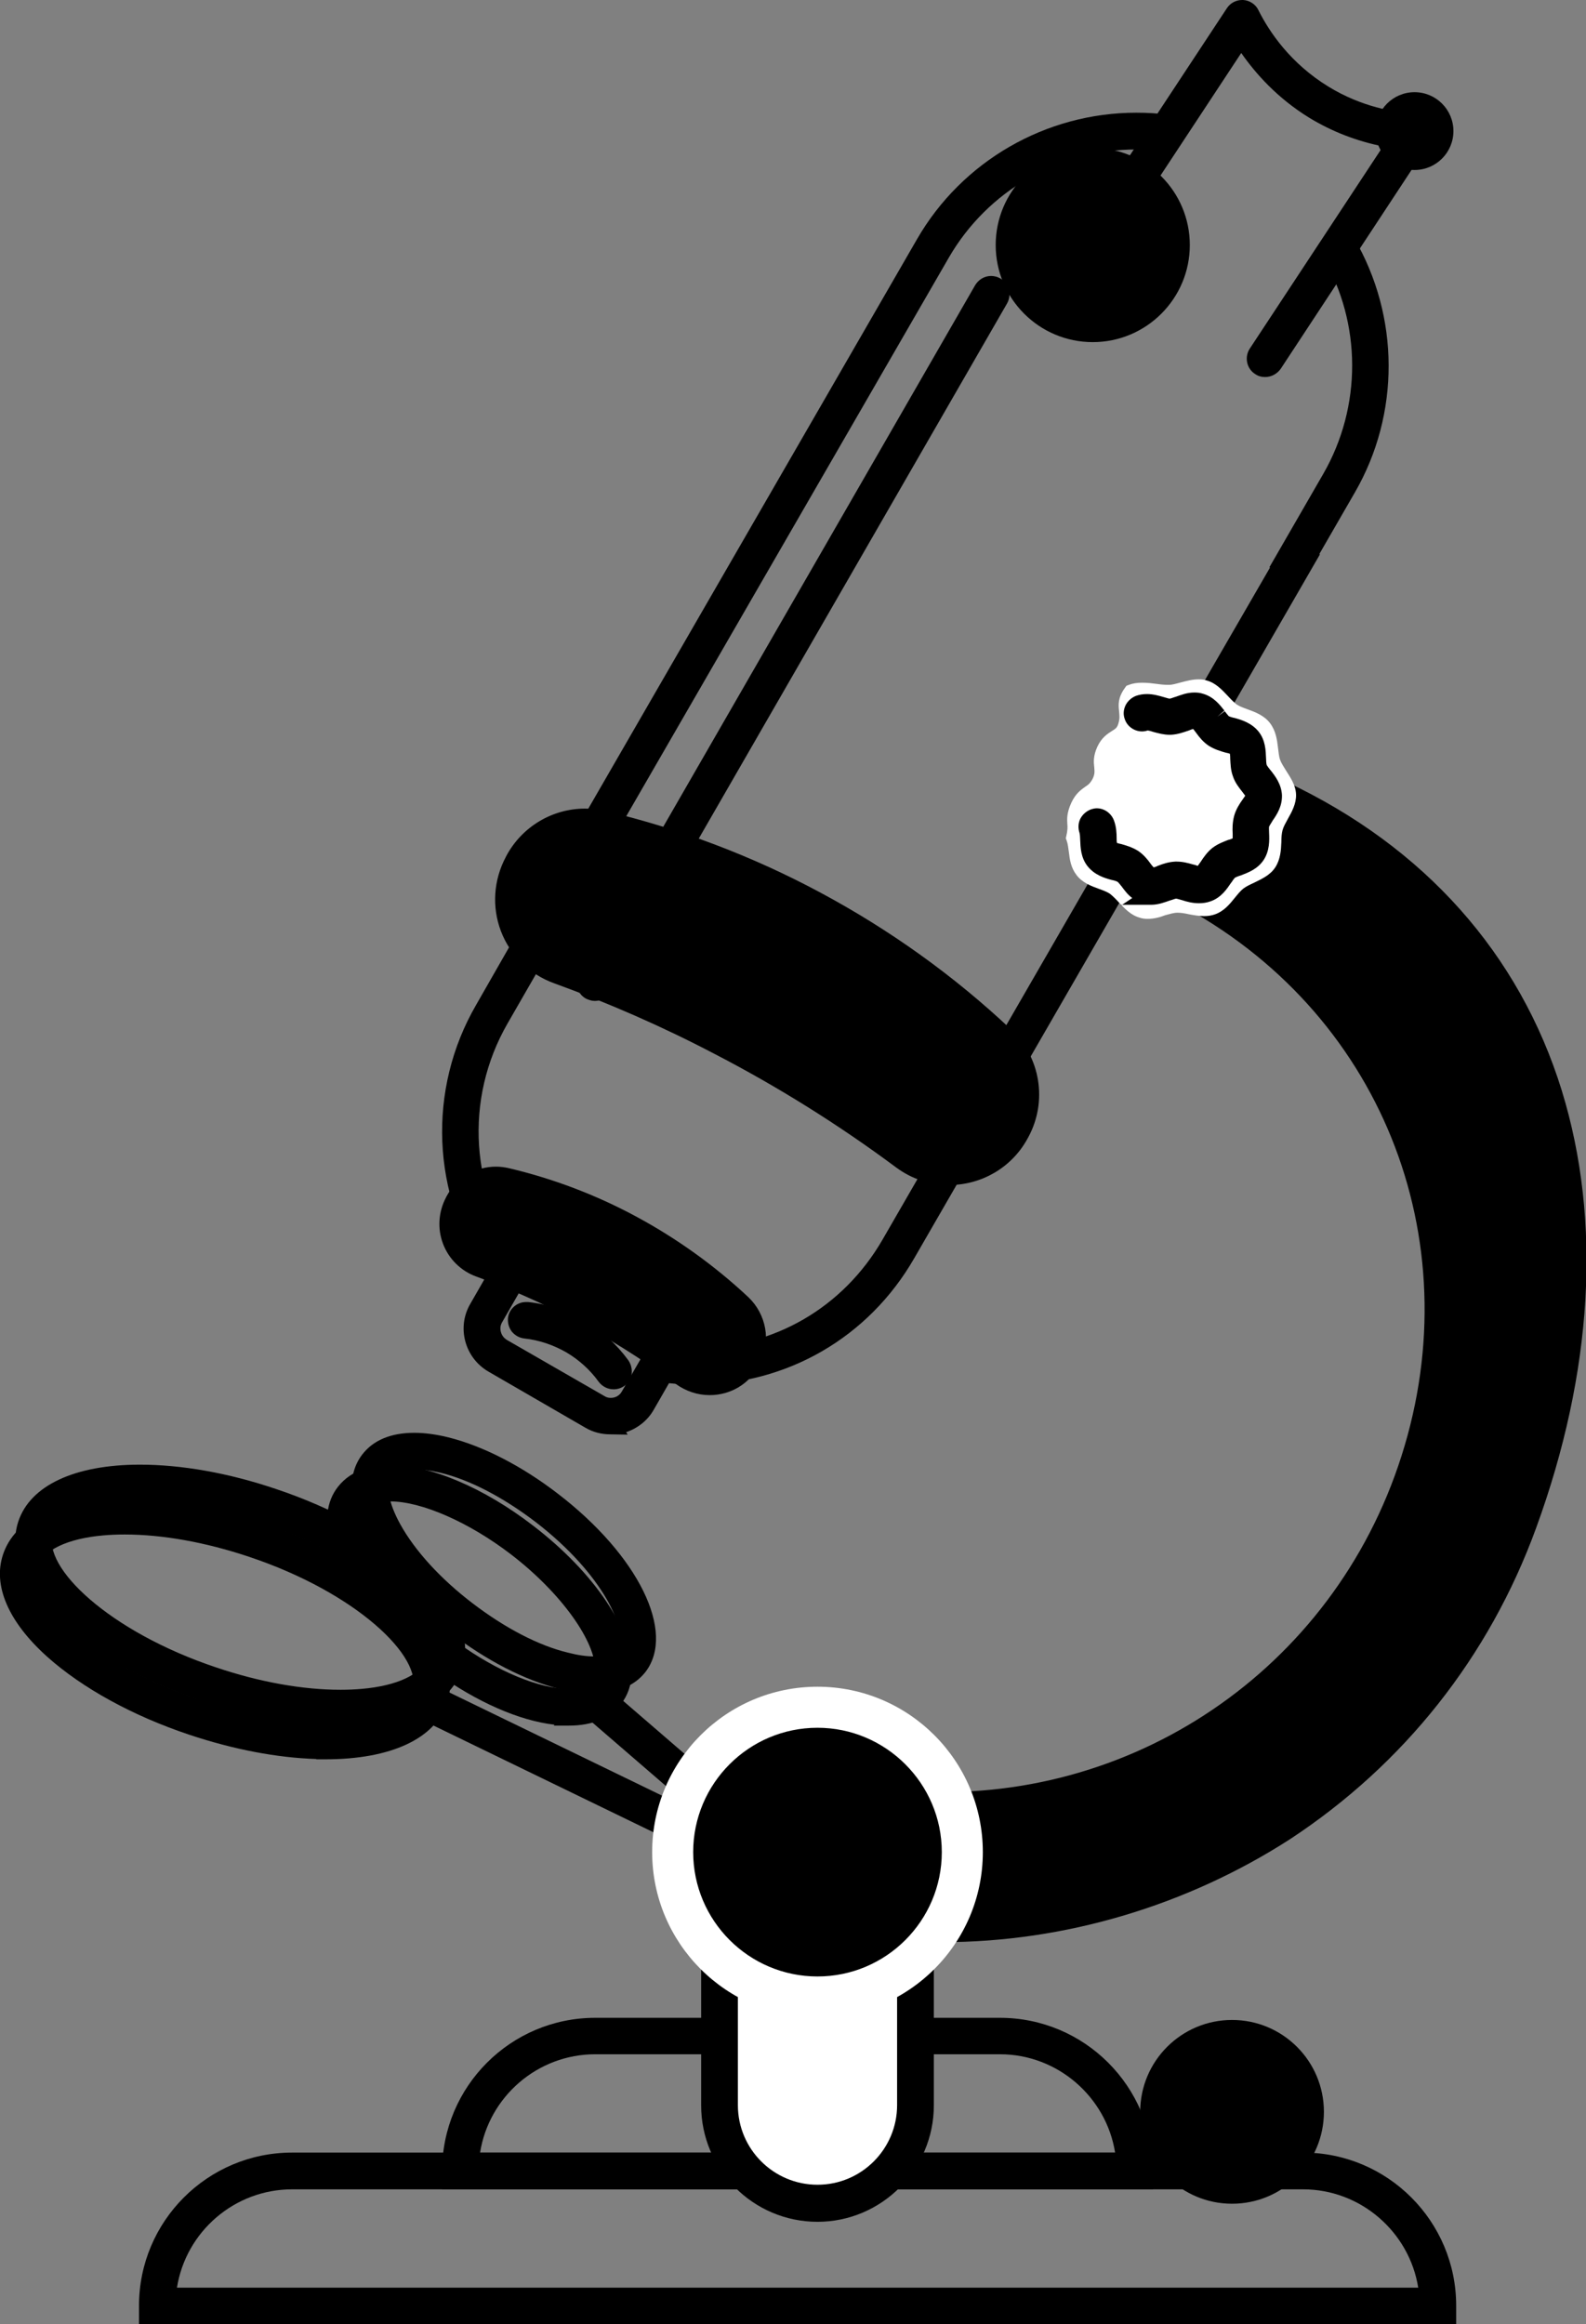 <?xml version="1.0" encoding="utf-8"?>
<!-- Generator: Adobe Illustrator 27.7.0, SVG Export Plug-In . SVG Version: 6.00 Build 0)  -->
<svg version="1.1" id="Camada_1" xmlns="http://www.w3.org/2000/svg" xmlns:xlink="http://www.w3.org/1999/xlink" x="0px" y="0px"
	 viewBox="0 0 518 758.8" style="enable-background:new 0 0 518 758.8;" xml:space="preserve">
<rect x="0" y="0" width="518" height="758.8" fill="#808080" stroke="none"/>
<style type="text/css">
	.st0{fill:#FFFFFF;}
</style>
<g>
	<path d="M45.4,758.8v-6c0-27.6,22.4-50,50-50h330.2c27.6,0,50,22.4,50,50v6H45.4z M463.2,746.9c-2.9-18.2-18.8-32.1-37.6-32.1H95.4
		c-18.8,0-34.7,13.8-37.6,32.1H463.2z"/>
	<path d="M472.6,755.8H48.4v-3c0-25.9,21.1-47,47-47h330.2c25.9,0,47,21.1,47,47V755.8z M54.5,749.9h412.1
		c-1.5-21.2-19.3-38.1-40.9-38.1H95.4C73.8,711.8,56,728.6,54.5,749.9z"/>
	<path d="M144.4,714.8v-6c0-27.6,22.4-50,50-50h132.2c27.6,0,50,22.4,50,50v6H144.4z M364.2,702.8c-2.9-18.2-18.8-32.1-37.6-32.1
		H194.4c-18.8,0-34.7,13.8-37.6,32.1H364.2z"/>
	<path d="M373.6,711.8H147.4v-3c0-25.9,21.1-47,47-47h132.2c25.9,0,47,21.1,47,47L373.6,711.8L373.6,711.8z M153.4,705.8h214.1
		c-1.5-21.2-19.3-38.1-40.9-38.1H194.4C172.8,667.7,155,684.5,153.4,705.8L153.4,705.8z"/>
	<g>
		<path d="M307.8,634.1c-3,0-5.9-0.1-8.9-0.2c-17.7-0.8-35.5-3.9-52.7-9.3c-3.1-1-5.6-3.1-7.1-6.1c-1.4-2.9-1.6-6.2-0.5-9.2l8.8-24
			c2.2-5.9,8.5-9,14.4-7.2c9.3,2.9,18.9,4.9,28.6,6c72.3,8.1,140.1-33.9,165.1-102.2c25.9-70.8-0.9-146.3-65.1-183.7
			c-4.2-2.4-8.5-4.7-12.9-6.8c-1.8-0.9-3.7-1.7-5.5-2.4l2.3-5.5c1.9,0.8,3.9,1.7,5.7,2.5c4.6,2.2,9.1,4.5,13.4,7
			c32.1,18.7,56.6,47.7,68.9,81.8c12.6,34.9,12.2,72.6-1.1,109.1c-12.8,35-36.3,63.8-68.2,83.2c-30.9,18.8-67.5,27-103.2,23
			c-10.1-1.1-20.1-3.2-29.7-6.2c-2.9-0.9-6,0.7-7,3.5l-8.8,24c-0.5,1.5-0.5,3.1,0.2,4.5c0.7,1.4,1.9,2.5,3.5,3
			c16.7,5.3,33.9,8.3,51.2,9.1c3,0.1,6.1,0.2,9.1,0.2c83.9,0,158.6-51.9,187.7-131.5c38.3-104.8,8.2-195.2-78.4-236.1
			c-2.5-1.2-5.2-2.4-8.2-3.6l-0.2-0.1l2.1-5.6c0.1,0.1,0.3,0.1,0.5,0.2c3.1,1.3,5.8,2.5,8.4,3.8c45,21.2,76.1,56.1,89.9,100.8
			c13.1,42.5,10.2,91.9-8.4,142.8c-15.3,42-43.1,77.1-80.4,101.6C387.6,622.2,347.7,634.1,307.8,634.1z"/>
		<path d="M410.2,254c0.1,0,0.2,0.1,0.4,0.2c2.8,1.2,5.6,2.4,8.3,3.7l0,0c92.5,43.6,116.2,140.4,79.9,239.8
			C467.6,583,385.2,634.8,299,630.9c-17.3-0.8-34.7-3.8-51.9-9.2c-4.8-1.5-7.3-6.7-5.6-11.4l8.8-24c1.6-4.3,6.3-6.7,10.7-5.4
			c9.7,3,19.4,5,29.2,6.1c71.7,8.1,142.4-33.5,168.2-104.2c26.8-73.5-1.7-149.6-66.4-187.3c-4.2-2.5-8.6-4.8-13.2-6.9
			c-1.8-0.9-3.7-1.7-5.6-2.5"/>
		<path d="M199.3,468.3c-2.8,0-5.6-0.7-8-2.1l-31.8-18.4c-7.7-4.5-10.4-14.4-5.9-22.1l5.4-9.4c-18.1-26.2-19.5-60.6-3.5-88.2
			L167,308l-0.2-0.1L299.5,78.1c14.7-25.5,42.1-41.3,71.6-41.3c3.6,0,7.2,0.2,10.7,0.7l3,0.4l-1.6,11.9l-3-0.4
			c-2.9-0.4-6-0.6-9.1-0.6c-25.2,0-48.6,13.5-61.2,35.3L183.1,303.6l0.2,0.1l-17.5,30.4c-14.3,24.8-12.3,55.5,5.1,78.2l2.4,3.2
			l-9.3,16.2c-0.6,1-0.7,2.1-0.4,3.2c0.3,1.1,1,2,2,2.6l31.8,18.3c0.6,0.4,1.3,0.6,2.1,0.6c1.5,0,2.9-0.8,3.6-2.1l9.1-15.7l4,0.6
			c3.7,0.6,7.4,0.9,11.1,0.9c25.4,0,48.1-13.2,60.9-35.3l75-129.9l10.4,6l-6.7,11.6l-68.3,118.3c-14.9,25.9-41.6,41.3-71.3,41.3
			c-2.9,0-5.9-0.2-8.8-0.5l-5,8.7c-2,3.5-5.2,6-9,7.3l0.5,0.8L199.3,468.3z"/>
		<path d="M199.3,465.3c-2.2,0-4.5-0.6-6.5-1.7L161,445.2c-6.3-3.6-8.4-11.7-4.8-18l6.4-11c-18.5-25.5-20.3-59.2-4.5-86.6l13.1-22.7
			l-0.2-0.1L302.1,79.6c14.2-24.5,40.6-39.8,69-39.8c3.5,0,7,0.2,10.3,0.7l-0.8,5.9c-3.1-0.4-6.3-0.6-9.5-0.6
			c-26.3,0-50.7,14.1-63.8,36.8l-128.1,222l0.2,0.1l-16.1,27.9c-14.9,25.8-12.8,57.8,5.3,81.5l1.2,1.6l-8.3,14.5
			c-2,3.4-0.8,7.8,2.6,9.8l31.8,18.4c3.4,2,7.8,0.8,9.8-2.6l8-13.9l2,0.3c30.3,4.7,59.8-9.4,75.1-35.9l73.5-127.3l5.2,3l-5.2,9
			l-68.3,118.3c-16.2,28.1-47.1,43.3-79.1,39.1l-6,10.4C208.3,462.9,203.8,465.2,199.3,465.3L199.3,465.3z"/>
		<path d="M394.6,237.3l-7.4-4.3l27.6-47.7l-0.2-0.1l17.6-30.5c12.6-21.9,12.6-49.1-0.2-70.9l-1.5-2.6l10.3-6l1.5,2.6
			c14.9,25.6,15,57.4,0.2,83l-11.6,20.1l0.2,0.1l-34,58.9L394.6,237.3z"/>
		<path d="M396.5,234.9l-5.2-3l27.6-47.7l-0.2-0.1l16.1-27.9c13.2-22.8,13.1-51.2-0.2-74l5.2-3c14.4,24.6,14.5,55.3,0.2,80
			l-13.1,22.7l0.2,0.1L396.5,234.9L396.5,234.9z"/>
		<path class="st0" d="M374.9,300c-1,0-1.9-0.1-2.7-0.4c-2.9-0.8-5-3.1-6.8-5c-1-1.1-2-2.1-2.9-2.8c-0.9-0.6-2.2-1.1-3.6-1.6
			c-2.5-0.9-5.4-2-7.3-4.5c-1.9-2.5-2.2-5.1-2.5-7.5c-0.2-1.3-0.3-2.6-0.7-3.7l-0.3-0.8l0.2-0.9c0.4-1.7,0.4-2.8,0.3-3.8
			c-0.1-1.7-0.2-3.6,1.3-6.9c1.4-3,3.1-4.2,4.5-5.2c1.1-0.7,1.7-1.2,2.5-2.7c0.7-1.5,0.6-2.3,0.5-3.6c-0.2-1.7-0.4-3.7,1-6.8
			c1.4-3,3.3-4.2,4.7-5.1c1.3-0.8,1.8-1.1,2.2-2.6c0.5-1.6,0.3-2.7,0.2-3.9c-0.2-1.9-0.5-4.3,1.9-7.6l0.5-0.7l0.8-0.3
			c1.3-0.5,2.7-0.7,4.4-0.7c1.6,0,3.3,0.2,4.8,0.4c1.3,0.2,2.6,0.3,3.6,0.3c0.1,0,0.2,0,0.3,0c1.1,0,2.4-0.4,3.9-0.8
			c1.9-0.5,3.8-1,5.8-1c1,0,1.9,0.1,2.7,0.4c2.9,0.8,5,3.1,6.8,5c1,1.1,2,2.1,2.9,2.8c0.9,0.6,2.2,1.1,3.6,1.6
			c2.5,0.9,5.4,2,7.3,4.5c1.9,2.5,2.3,5.4,2.6,8c0.2,1.5,0.3,2.9,0.7,4c0.4,1.1,1.2,2.3,2,3.6c1.4,2.2,3.1,4.7,3.2,7.7
			c0.1,3-1.4,5.7-2.7,8c-0.7,1.3-1.4,2.5-1.7,3.6c-0.3,1.1-0.4,2.5-0.4,3.9c-0.1,2.7-0.3,5.7-2,8.3c-1.7,2.6-4.5,3.8-6.9,5
			c-1.3,0.6-2.6,1.2-3.5,1.9c-0.9,0.7-1.8,1.8-2.7,2.9c-1.7,2.1-3.5,4.4-6.5,5.5c-1.1,0.4-2.3,0.6-3.6,0.6c-1.7,0-3.4-0.3-5-0.6
			c-1.3-0.3-2.6-0.5-3.6-0.5l-0.2,0c-1.1,0-2.4,0.4-3.9,0.8C378.8,299.5,376.9,300,374.9,300z"/>
		<path class="st0" d="M369.7,226.4c3.6-1.3,8.6,0.4,12.2,0.2c3.7-0.1,7.9-2.6,11.5-1.6s5.8,5.3,8.9,7.4s7.9,2.5,10.2,5.5
			c2.3,3,1.5,7.6,2.9,11.2c1.3,3.6,4.9,6.8,5,10.4c0.1,3.7-3.3,7.2-4.3,10.8s0,8.3-2,11.4c-2.1,3.1-6.8,3.9-9.8,6.2
			c-3,2.3-4.7,6.7-8.3,8c-3.6,1.3-7.9-0.9-11.5-0.7c-3.7,0.1-7.9,2.6-11.5,1.6c-3.6-1-5.8-5.3-8.9-7.4c-3.1-2.1-7.9-2.5-10.2-5.5
			c-2.3-3-1.5-6.7-2.8-10.4c1.1-4.9-0.7-5.6,1.4-10.1c2.1-4.6,4.8-3.3,7-7.9c2.1-4.6-0.6-5.8,1.6-10.4c2.1-4.6,5.7-3.3,7.1-8.1
			C369.5,231.7,366.7,230.4,369.7,226.4L369.7,226.4z"/>
		<path d="M366.2,295.6l3.6-2.4c-1.5-1.1-2.5-2.5-3.4-3.7c-0.5-0.6-1.1-1.4-1.4-1.6c-0.3-0.2-1.3-0.5-1.9-0.6
			c-2.3-0.6-5.6-1.6-7.9-4.5c-2.2-2.8-2.3-6.1-2.4-8.5c0-0.8-0.1-1.9-0.2-2.3c-0.5-1.5-0.5-3.1,0.2-4.6c0.7-1.4,1.9-2.5,3.4-3.1
			c0.6-0.2,1.3-0.4,2-0.4c2.5,0,4.7,1.6,5.6,3.9c0.8,2.1,0.9,4.2,0.9,5.9c0,0.4,0,1,0.1,1.5c0.5,0.2,1.1,0.3,1.5,0.4
			c1.4,0.4,3.5,1,5.4,2.2c1.8,1.2,3.1,2.8,4.1,4.2c0.2,0.3,0.7,0.9,1,1.2c0.4-0.1,1-0.3,1.3-0.5l0.3-0.1c1.5-0.6,3.4-1.2,5.5-1.3
			c0.1,0,0.3,0,0.4,0c2,0,3.8,0.5,5.2,0.9c0.5,0.1,1.2,0.3,1.7,0.5c0.3-0.4,0.7-1,1-1.4c0.9-1.4,2.1-3.1,3.7-4.4
			c1.8-1.4,3.8-2.1,5.3-2.7l0.1,0c0.4-0.1,0.9-0.3,1.3-0.5c0-0.5,0-1.2,0-1.5c-0.1-1.6-0.1-3.7,0.5-5.9c0.6-2.1,1.7-3.8,2.7-5.2
			c0.3-0.4,0.6-0.9,0.9-1.3c-0.3-0.4-0.7-0.9-0.9-1.2c-1.1-1.4-2.4-3-3.1-5.1c-0.8-2.1-0.8-4.2-0.9-5.8c0-0.4,0-1-0.1-1.6
			c-0.5-0.2-1.1-0.3-1.5-0.4c-1.4-0.4-3.5-1-5.4-2.2c-1.8-1.2-3.1-2.8-4.1-4.2c-0.2-0.3-0.7-0.9-1-1.3c-0.4,0.1-1,0.3-1.4,0.5
			l-0.3,0.1c-1.5,0.5-3.4,1.2-5.6,1.3c-0.1,0-0.3,0-0.4,0c-1.9,0-3.7-0.5-5.2-0.9c-0.6-0.2-1.6-0.5-2-0.5c-0.6,0.2-1.2,0.3-1.8,0.3
			c-2.5,0-4.8-1.6-5.6-3.9c-0.6-1.5-0.5-3.1,0.2-4.6c0.7-1.4,1.9-2.5,3.4-3.1c1.1-0.4,2.4-0.6,3.6-0.6c2.1,0,4.1,0.6,5.5,1
			c0.4,0.1,1.6,0.5,1.9,0.5c0.4,0,1.5-0.5,2-0.6c1.7-0.6,3.7-1.4,6.1-1.4c1,0,1.9,0.1,2.8,0.4c3.5,1,5.5,3.6,7,5.5l-2.3,2l2.4-1.8
			c0.4,0.5,1.1,1.4,1.3,1.6c0.3,0.2,1.3,0.5,1.9,0.6c2.2,0.6,5.6,1.6,7.9,4.5c2.2,2.8,2.3,6.1,2.4,8.6c0,0.7,0.1,1.9,0.2,2.2
			c0.1,0.3,0.8,1.2,1.2,1.7l0.1,0.1c1.5,1.9,3.5,4.5,3.7,8.1c0.1,3.7-1.7,6.4-3.1,8.4l-0.1,0.2c-0.3,0.5-0.9,1.4-1,1.7
			c-0.1,0.3,0,1.4,0,2.1c0.1,2.3,0.2,5.8-1.8,8.8c-2,3-5.1,4.1-7.4,5c-0.7,0.2-1.7,0.6-2,0.8c-0.2,0.2-0.8,1-1.1,1.5l-0.1,0.1
			c-1.3,1.9-3.2,4.9-6.8,6.1c-1.1,0.4-2.4,0.6-3.7,0.6c-2.1,0-4-0.5-5.5-1c-1.1-0.3-1.7-0.5-2-0.5c-0.3,0-1.5,0.5-2,0.6
			c-1.7,0.6-3.8,1.4-6.1,1.4H366.2z"/>
		<path d="M376.2,292.6c-0.7,0-1.3-0.1-2-0.3c-2.6-0.7-4.2-2.8-5.5-4.5c-0.7-0.9-1.4-1.8-2.1-2.3c-0.6-0.4-1.7-0.7-2.8-1
			c-2.1-0.6-4.7-1.3-6.3-3.4c-1.6-2.1-1.7-4.6-1.8-6.8c0-1.2-0.1-2.4-0.4-3.2c-0.6-1.6,0.2-3.3,1.8-3.8c1.5-0.6,3.3,0.2,3.8,1.8
			c0.6,1.7,0.7,3.4,0.7,5c0,1.3,0.1,2.8,0.5,3.3c0.5,0.6,1.9,1,3.2,1.4c1.5,0.4,3.1,0.9,4.5,1.8c1.4,1,2.5,2.3,3.4,3.5
			c0.8,1.1,1.8,2.3,2.5,2.5c0.7,0.2,2.1-0.3,3.4-0.8c1.4-0.5,3.1-1.1,4.8-1.2c1.7-0.1,3.3,0.4,4.7,0.8c1.4,0.4,2.8,0.8,3.6,0.5
			c0.7-0.3,1.6-1.5,2.4-2.7c0.8-1.3,1.8-2.7,3.1-3.7c1.4-1.1,3-1.7,4.4-2.2c1.3-0.5,2.7-1,3.1-1.6c0.4-0.6,0.4-2.1,0.3-3.5
			c-0.1-1.5-0.1-3.3,0.3-4.9c0.5-1.6,1.4-3.1,2.3-4.3c0.8-1.1,1.6-2.4,1.6-3.1c0-0.7-0.9-1.9-1.8-2.9c-1-1.2-2-2.6-2.7-4.3
			s-0.7-3.4-0.7-5c0-1.3-0.1-2.8-0.5-3.3c-0.5-0.6-1.9-1-3.2-1.4c-1.5-0.4-3.1-0.9-4.5-1.8c-1.4-1-2.5-2.3-3.4-3.5
			c-0.8-1.1-1.8-2.3-2.5-2.5c-0.7-0.2-2.1,0.3-3.4,0.8c-1.4,0.5-3.1,1.1-4.8,1.2c-1.7,0.1-3.3-0.4-4.7-0.8c-1.4-0.4-2.8-0.8-3.5-0.5
			c-1.6,0.6-3.3-0.2-3.8-1.8c-0.6-1.6,0.2-3.3,1.8-3.8c2.6-0.9,5.2-0.2,7.3,0.4c1.1,0.3,2.2,0.6,2.9,0.6c0.8,0,1.9-0.4,3-0.8
			c2.1-0.8,4.5-1.6,7-0.9c2.6,0.7,4.2,2.8,5.5,4.5c0.7,0.9,1.4,1.8,2.1,2.3c0.6,0.4,1.7,0.7,2.8,1c2.1,0.6,4.7,1.3,6.3,3.4
			c1.6,2.1,1.7,4.6,1.8,6.8c0,1.2,0.1,2.4,0.4,3.2s1,1.7,1.7,2.6c1.4,1.7,2.9,3.7,3,6.4c0.1,2.7-1.4,4.9-2.6,6.7
			c-0.6,0.9-1.3,1.9-1.5,2.6c-0.2,0.7-0.2,1.9-0.1,3c0.1,2.1,0.2,4.8-1.3,7c-1.5,2.2-3.9,3.1-6,3.9c-1.1,0.4-2.2,0.8-2.8,1.3
			c-0.6,0.4-1.2,1.4-1.8,2.3c-1.2,1.8-2.7,4.1-5.3,5c-2.6,1-5.2,0.2-7.3-0.4c-1.1-0.3-2.2-0.6-2.9-0.6c-0.8,0-1.9,0.4-3,0.8
			C379.6,292,377.9,292.6,376.2,292.6L376.2,292.6z"/>
		<path d="M244.1,604.2c-1.5,0-2.9-0.5-3.9-1.5l-48.8-42.1c-1.2-1-1.9-2.5-2.1-4.1c-0.1-1.6,0.4-3.1,1.4-4.3
			c1.1-1.3,2.8-2.1,4.5-2.1c1.4,0,2.8,0.5,3.9,1.4l48.8,42.1c2.5,2.1,2.8,5.9,0.6,8.4c-0.4,0.5-1,0.9-1.5,1.3v0.8L244.1,604.2z"/>
		<path d="M244.1,601.2c-0.7,0-1.4-0.2-1.9-0.7l-48.8-42.1c-1.3-1.1-1.4-3-0.3-4.2c1.1-1.3,3-1.4,4.2-0.3l48.8,42.1
			c1.3,1.1,1.4,3,0.3,4.2C245.7,600.8,244.9,601.2,244.1,601.2L244.1,601.2z"/>
		<path d="M240.3,610.6c-0.9,0-1.8-0.2-2.6-0.6l-100-48.5c-3-1.4-4.2-5-2.8-8c1-2,3.1-3.4,5.4-3.4c0.9,0,1.8,0.2,2.6,0.6l100,48.5
			c3,1.4,4.2,5,2.8,8C244.6,609.3,242.6,610.6,240.3,610.6z"/>
		<path d="M240.3,607.6c-0.4,0-0.9-0.1-1.3-0.3l-100-48.5c-1.5-0.7-2.1-2.5-1.4-4c0.7-1.5,2.5-2.1,4-1.4l100,48.5
			c1.5,0.7,2.1,2.5,1.4,4C242.4,607,241.4,607.6,240.3,607.6L240.3,607.6z"/>
		<path d="M103.3,574.3L103.3,574.3c-12.8-0.4-27-3.1-41.4-7.9c-18.6-6.2-35.1-15.3-46.5-25.5C2.7,529.5-2.4,517.6,1,507.5
			c3.4-10.2,14.6-16.6,31.6-18.1c2.6-0.2,5.3-0.3,8.1-0.3c13.6,0,29,2.7,44.4,7.9c41.3,13.8,67.5,39.1,60.9,59
			c-3.9,11.7-18.4,18.4-39.7,18.4H103.3z M40.7,501c-2.4,0-4.8,0.1-7,0.3c-11.6,1-19.5,4.8-21.3,10c-1.7,5.2,2.4,13,11,20.7
			c10.2,9.2,25.2,17.4,42.3,23.1c14,4.7,28.6,7.3,41,7.3c15.1,0,25.9-3.9,28-10.3c3.7-11-18.3-32.1-53.3-43.8
			C67.1,503.5,53,501,40.7,501z"/>
		<path d="M106.3,571.3c-12.8,0-27.8-2.5-43.4-7.7c-18.2-6.1-34.4-14.9-45.4-24.9C5.7,528.1,0.9,517.4,3.9,508.4
			c3-9,13.3-14.7,29-16.1c14.8-1.3,33.1,1.3,51.3,7.4c39,13,64.9,37.3,59,55.2l0,0C139.5,565.7,125.4,571.3,106.3,571.3L106.3,571.3
			z M40.7,498c-2.5,0-5,0.1-7.3,0.3c-13,1.1-21.7,5.5-23.9,12c-2.2,6.5,2.2,15.2,11.9,23.9c10.5,9.4,25.9,17.8,43.3,23.7
			c34.7,11.6,68,9.3,72.7-4.9c4.7-14.2-20.5-36-55.2-47.6C67.7,500.5,53.2,498,40.7,498L40.7,498z M140.3,553.9L140.3,553.9
			L140.3,553.9z"/>
		<path d="M111.3,563.6c-13.6,0-29-2.7-44.4-7.9c-41.3-13.8-67.5-39.1-60.9-59c3.9-11.7,18.4-18.5,39.7-18.5
			c13.6,0,28.9,2.7,44.3,7.9c18.6,6.2,35.1,15.3,46.5,25.5c12.7,11.4,17.8,23.3,14.4,33.4c-3.4,10.2-14.6,16.6-31.6,18.1
			c-0.3,0-0.6,0.1-0.9,0.1l0.3,0.3L111.3,563.6z M45.3,490.3c-15.1,0-25.9,3.9-28,10.3c-3.7,11,18.3,32.1,53.3,43.8
			c14.2,4.8,28.3,7.3,40.6,7.3c0,0,0,0,0,0c2.4,0,4.8-0.1,7-0.3c11.6-1,19.5-4.8,21.3-10c1.7-5.2-2.4-13-11-20.7
			c-10.2-9.2-25.2-17.4-42.3-23.1C72.3,492.9,57.7,490.3,45.3,490.3z"/>
		<path d="M111.3,560.6c-13.2,0-28.3-2.7-43.5-7.7c-39-13-64.9-37.3-59-55.2c6-17.9,41.2-21.7,80.3-8.7
			c18.2,6.1,34.4,14.9,45.4,24.9c11.7,10.5,16.5,21.3,13.5,30.3c-3,9-13.3,14.7-29,16.1C116.6,560.4,114,560.5,111.3,560.6
			L111.3,560.6z M45.3,487.3c-16.2,0-28.1,4.2-30.8,12.3c-4.7,14.2,20.5,36,55.2,47.6c17.5,5.8,34.8,8.4,48.9,7.1
			c13-1.1,21.7-5.5,23.9-12l0,0c2.2-6.5-2.2-15.2-11.9-23.9c-10.5-9.4-25.9-17.8-43.3-23.7C72.3,489.7,57.6,487.3,45.3,487.3
			L45.3,487.3z"/>
		<path d="M180.9,563.4l0.2-0.3c-11.5-1.3-25.4-7.4-38.7-17c-1.3-0.9-2.2-2.3-2.4-3.9c-0.3-1.6,0.1-3.2,1-4.5
			c1.1-1.6,2.9-2.5,4.9-2.5c1.3,0,2.5,0.4,3.5,1.1c13.2,9.5,26.8,15.1,36.4,15.1c3.7,0,6.4-0.9,7.6-2.4c0.6-0.8,1-1.9,1-3.3
			c0.4-9.6-11.2-25.7-27.5-38.2c-13.7-10.5-29.2-17.3-39.4-17.3c-1.8,0-3.3,0.2-4.7,0.6c-1.3,0.4-2.3,1-2.9,1.8
			c-1.7,2.3-0.9,6.3-0.2,8.5c0.9,3.1-0.8,6.5-4,7.5c-0.6,0.2-1.2,0.3-1.8,0.3c-2.6,0-4.9-1.7-5.7-4.2c-2.4-7.8-1.6-14.5,2.2-19.3
			c2.2-2.8,5.2-4.8,8.9-6c2.4-0.7,5.1-1.1,8-1.1c13.2,0,30.7,7.4,46.8,19.8c20.1,15.4,32.8,34.3,32.2,48.2
			c-0.1,3.9-1.3,7.3-3.5,10.1c-3.5,4.6-9.4,7-17,7H180.9z"/>
		<path d="M185.7,560.4c-11.3,0-26.6-5.8-41.7-16.7c-1.3-1-1.6-2.8-0.7-4.2c1-1.3,2.8-1.6,4.2-0.7c22.8,16.4,42.7,19,48.1,12.1
			c1-1.3,1.6-3,1.6-5c0.4-10.7-11.4-27.4-28.7-40.7c-17.3-13.3-36.5-20.4-46.7-17.2c-1.9,0.6-3.4,1.6-4.4,2.9
			c-2.4,3.2-1.7,7.9-0.7,11.2c0.5,1.6-0.4,3.2-2,3.7c-1.6,0.5-3.2-0.4-3.7-2c-2-6.8-1.5-12.5,1.7-16.6c1.8-2.3,4.3-4,7.4-4.9
			c12.1-3.8,33.1,3.5,52.1,18.2c19.1,14.6,31.6,33,31,45.7c-0.1,3.2-1.1,6.1-2.9,8.4C197.3,558.5,192.2,560.4,185.7,560.4
			L185.7,560.4z"/>
		<path d="M193.9,552.9c-3.4,0-7.2-0.5-11.2-1.5c-11.3-2.8-23.9-9.3-35.6-18.3c-11.7-9-21.3-19.5-26.9-29.6
			c-6.4-11.6-7.1-21.8-1.9-28.6c3.6-4.7,9.4-7.1,17-7.1c3.4,0,7.2,0.5,11.2,1.5c11.2,2.8,23.9,9.3,35.6,18.3
			c26.4,20.2,38.7,45.3,28.7,58.3C207.3,550.4,201.4,552.9,193.9,552.9z M135.4,479.7c-3.6,0-6.3,0.9-7.5,2.4
			c-2.1,2.7-1,8.6,2.8,15.5c4.8,8.7,13.2,17.9,23.7,25.9c10.5,8,21.5,13.8,31.2,16.1c3.1,0.8,5.9,1.2,8.3,1.2h0
			c3.6,0,6.2-0.9,7.5-2.4c4.2-5.4-4.1-24.3-26.5-41.5c-10.5-8-21.5-13.8-31.2-16.1C140.6,480.1,137.8,479.7,135.4,479.7z"/>
		<path d="M193.9,549.9c-3.2,0-6.7-0.5-10.5-1.4c-10.8-2.7-23.1-9-34.5-17.7c-11.4-8.8-20.7-18.9-26.1-28.7
			c-5.8-10.5-6.6-19.5-2.1-25.4c4.5-5.8,13.4-7.4,25-4.5c10.8,2.7,23.1,9,34.5,17.7c24.6,18.9,37,42.6,28.2,54.1
			C205.5,547.9,200.4,549.9,193.9,549.9z M135.4,476.7c-4.6,0-8,1.2-9.8,3.6c-2.9,3.8-1.9,10.6,2.6,18.8c5,9.1,13.7,18.6,24.5,26.9
			c10.8,8.3,22.2,14.2,32.3,16.7c9.1,2.3,16,1.4,18.9-2.4c5.7-7.4-4-28-27.1-45.7c-10.8-8.3-22.2-14.2-32.3-16.7
			C141,477.1,138,476.7,135.4,476.7L135.4,476.7z"/>
		<g>
			<path class="st0" d="M267,722.4c-19.3,0-35-15.7-35-35v-78.2c0-19.3,15.7-35,35-35c19.3,0,35,15.7,35,35v78.2
				C302,706.7,286.3,722.4,267,722.4z"/>
			<path class="st0" d="M267,577.2L267,577.2c17.7,0,32,14.3,32,32v78.2c0,17.7-14.3,32-32,32l0,0c-17.7,0-32-14.3-32-32v-78.2
				C234.9,591.5,249.3,577.2,267,577.2z"/>
			<path d="M267,725.4c-21,0-38-17.1-38-38v-78.2c0-21,17.1-38,38-38c21,0,38,17.1,38,38v78.2C305,708.3,287.9,725.4,267,725.4z
				 M267,583.1c-14.4,0-26,11.7-26,26v78.2c0,14.4,11.7,26,26,26c14.4,0,26-11.7,26-26v-78.2C293,594.8,281.3,583.1,267,583.1z"/>
			<path d="M267,722.4c-19.3,0-35-15.7-35-35v-78.2c0-19.3,15.7-35,35-35c19.3,0,35,15.7,35,35v78.2
				C302,706.7,286.3,722.4,267,722.4z M267,580.1c-16,0-29,13-29,29v78.2c0,16,13,29,29,29c16,0,29-13,29-29v-78.2
				C296,593.2,283,580.1,267,580.1z"/>
		</g>
	</g>
	<path d="M200.4,453.6c-1.9,0-3.7-0.9-4.9-2.5c-2.8-3.9-6.5-7.2-10.6-9.6c-4.2-2.4-8.9-4-13.7-4.5c-1.6-0.2-3-1-4-2.2
		c-1-1.3-1.4-2.8-1.3-4.4c0.3-3,2.9-5.3,5.9-5.3c0.2,0,0.5,0,0.7,0c6.4,0.7,12.8,2.8,18.4,6.1c5.6,3.2,10.5,7.7,14.3,12.9
		c0.9,1.3,1.3,2.9,1.1,4.5c-0.3,1.6-1.1,3-2.4,3.9C202.9,453.2,201.7,453.6,200.4,453.6z"/>
	<path d="M200.4,450.6c-0.9,0-1.8-0.4-2.4-1.2c-3.1-4.2-7.1-7.8-11.6-10.4c-4.5-2.6-9.7-4.3-14.9-4.9c-1.6-0.2-2.8-1.7-2.6-3.3
		c0.2-1.6,1.7-2.8,3.3-2.6c6,0.7,12,2.7,17.2,5.7c5.2,3,9.8,7.2,13.4,12.1c1,1.3,0.7,3.2-0.7,4.2C201.6,450.4,201,450.6,200.4,450.6
		z"/>
	<path d="M194.3,326.8c-1,0-2-0.3-3-0.8c-1.4-0.8-2.4-2.1-2.8-3.7c-0.4-1.5-0.2-3.2,0.6-4.6L318.5,93.1c1.1-1.8,3-3,5.2-3
		c1.1,0,2.1,0.3,3,0.8c1.4,0.8,2.4,2.1,2.8,3.6c0.4,1.5,0.2,3.2-0.6,4.6L199.4,323.8C198.4,325.6,196.4,326.8,194.3,326.8
		L194.3,326.8z"/>
	<path d="M194.3,323.8c-0.5,0-1-0.1-1.5-0.4c-1.4-0.8-1.9-2.6-1.1-4.1L321.1,94.6c0.8-1.4,2.6-1.9,4.1-1.1c1.4,0.8,1.9,2.6,1.1,4.1
		L196.8,322.3C196.3,323.2,195.3,323.8,194.3,323.8L194.3,323.8z"/>
	<path d="M413.2,123.1c-1.2,0-2.3-0.3-3.3-1c-2.8-1.8-3.5-5.6-1.7-8.3l43.5-66c-8.5-1.7-16.6-4.8-24-9.3
		c-10.6-6.5-17.7-14.6-22.3-21.2l-43.5,66c-1.1,1.7-3,2.7-5,2.7c-1.2,0-2.3-0.3-3.3-1c-2.8-1.8-3.5-5.5-1.7-8.3l48.8-74
		c1.1-1.7,3-2.7,5-2.7c0.1,0,0.2,0,0.3,0c2.1,0.1,4.1,1.4,5,3.3c3.6,7.2,10.5,17.4,22.9,25c10.8,6.6,21.4,8.4,28.4,8.8
		c2.1,0.1,4,1.4,5,3.3c1,2,0.8,4.2-0.3,6l-48.7,74C417.1,122.1,415.2,123.1,413.2,123.1L413.2,123.1L413.2,123.1z"/>
	<path d="M413.2,120.1c-0.6,0-1.1-0.2-1.6-0.5c-1.4-0.9-1.8-2.8-0.9-4.1l46-69.9c-7.7-1-17.5-3.5-27.5-9.6
		c-11.8-7.2-19.3-16.5-23.8-24.2l-46,69.9c-0.9,1.4-2.8,1.8-4.1,0.9c-1.4-0.9-1.8-2.8-0.9-4.1l48.8-74c0.6-0.9,1.6-1.4,2.7-1.3
		c1.1,0.1,2,0.7,2.5,1.6c3.8,7.6,11,18.3,24,26.2c11.3,6.9,22.4,8.8,29.8,9.2c1.1,0.1,2,0.7,2.5,1.6c0.5,1,0.4,2.1-0.2,3l-48.8,74
		C415.1,119.6,414.2,120.1,413.2,120.1L413.2,120.1z"/>
	<path d="M231.8,455.5c-4,0-7.8-1.3-11-3.6c-11-8.1-22.6-15.4-34.7-21.7c-9.8-5.1-20.1-9.6-30.5-13.4c-5-1.8-9-5.7-10.9-10.7
		c-1.9-5-1.5-10.5,1-15.2c0-0.1,0.1-0.2,0.2-0.4c3.2-5.9,9.4-9.6,16.1-9.6c1.4,0,2.9,0.2,4.2,0.5c14.4,3.4,28.4,8.7,41.4,15.7
		c13.4,7.2,25.8,16.1,36.8,26.4c5.9,5.6,7.5,14.4,3.8,21.7l-0.4,0.7C244.8,451.8,238.6,455.5,231.8,455.5z"/>
	<path d="M245.4,444.4c-4.4,8.3-15.2,10.6-22.7,5c-9.8-7.3-21.5-14.9-35.1-21.9c-10.9-5.7-21.3-10.1-30.9-13.6
		c-8.8-3.2-12.7-13.5-8.3-21.7c0-0.1,0.1-0.2,0.1-0.3c3.3-6.1,10.3-9.3,17.1-7.7c11.5,2.7,25.7,7.4,40.7,15.4
		c15.4,8.3,27.4,17.7,36.2,26c5.1,4.8,6.3,12.3,3,18.5L245.4,444.4L245.4,444.4z"/>
	<path d="M310,386.9c-6.3,0-12.3-2-17.4-5.8c-18.7-13.9-38.7-26.4-59.4-37.1c-16.8-8.8-34.4-16.5-52.3-23c-8-2.9-14.3-9.1-17.3-17
		c-3-7.9-2.4-16.7,1.6-24.2c0,0,0.2-0.4,0.2-0.4c5.1-9.5,15-15.4,25.7-15.4c2.3,0,4.5,0.3,6.7,0.8c24.4,5.8,47.9,14.7,70.1,26.6
		c22.6,12.1,43.6,27.1,62.3,44.7c9.6,9,12,23.4,5.7,35.1l-0.5,0.9l0,0C330.3,381.2,320.6,386.9,310,386.9z"/>
	<path d="M333.1,370.2c-7.6,14.1-25.8,18.1-38.6,8.5c-16.8-12.4-36.7-25.3-59.8-37.4c-18.5-9.6-36.3-17.2-52.6-23.2
		c-15-5.5-21.7-22.9-14.1-37c0.1-0.1,0.2-0.3,0.2-0.4c5.6-10.4,17.5-15.8,29-13.1c19.7,4.7,43.7,12.6,69.3,26.3
		c26.3,14.1,46.7,30.2,61.7,44.3c8.6,8.1,10.7,21,5.1,31.4L333.1,370.2L333.1,370.2z"/>
</g>
<circle cx="402.4" cy="689.5" r="30"/>
<circle cx="402.4" cy="689.5" r="27"/>
<path d="M356.9,111.7c-17.5,0-31.7-14.2-31.7-31.7s14.2-31.7,31.7-31.7s31.7,14.2,31.7,31.7S374.4,111.7,356.9,111.7z"/>
<circle cx="356.9" cy="80" r="28.7"/>
<g>
	<circle cx="267" cy="604.6" r="50.3"/>
	<circle cx="267" cy="604.6" r="47.3"/>
	<path class="st0" d="M267,658.7c-29.8,0-54-24.2-54-54s24.2-54,54-54s54,24.2,54,54S296.8,658.7,267,658.7z M267,564.1
		c-22.4,0-40.6,18.2-40.6,40.6s18.2,40.6,40.6,40.6c22.4,0,40.6-18.2,40.6-40.6S289.3,564.1,267,564.1z"/>
	<path class="st0" d="M267,655.7c-28.1,0-51-22.9-51-51c0-28.1,22.9-51,51-51c28.1,0,51,22.9,51,51C318,632.8,295.1,655.7,267,655.7
		z M267,561.1c-24,0-43.6,19.5-43.6,43.6c0,24,19.5,43.6,43.6,43.6c24,0,43.6-19.5,43.6-43.6C310.5,580.6,291,561.1,267,561.1z"/>
</g>
<circle cx="462" cy="42.8" r="12.7"/>
<circle cx="462" cy="42.8" r="9.7"/>
</svg>
